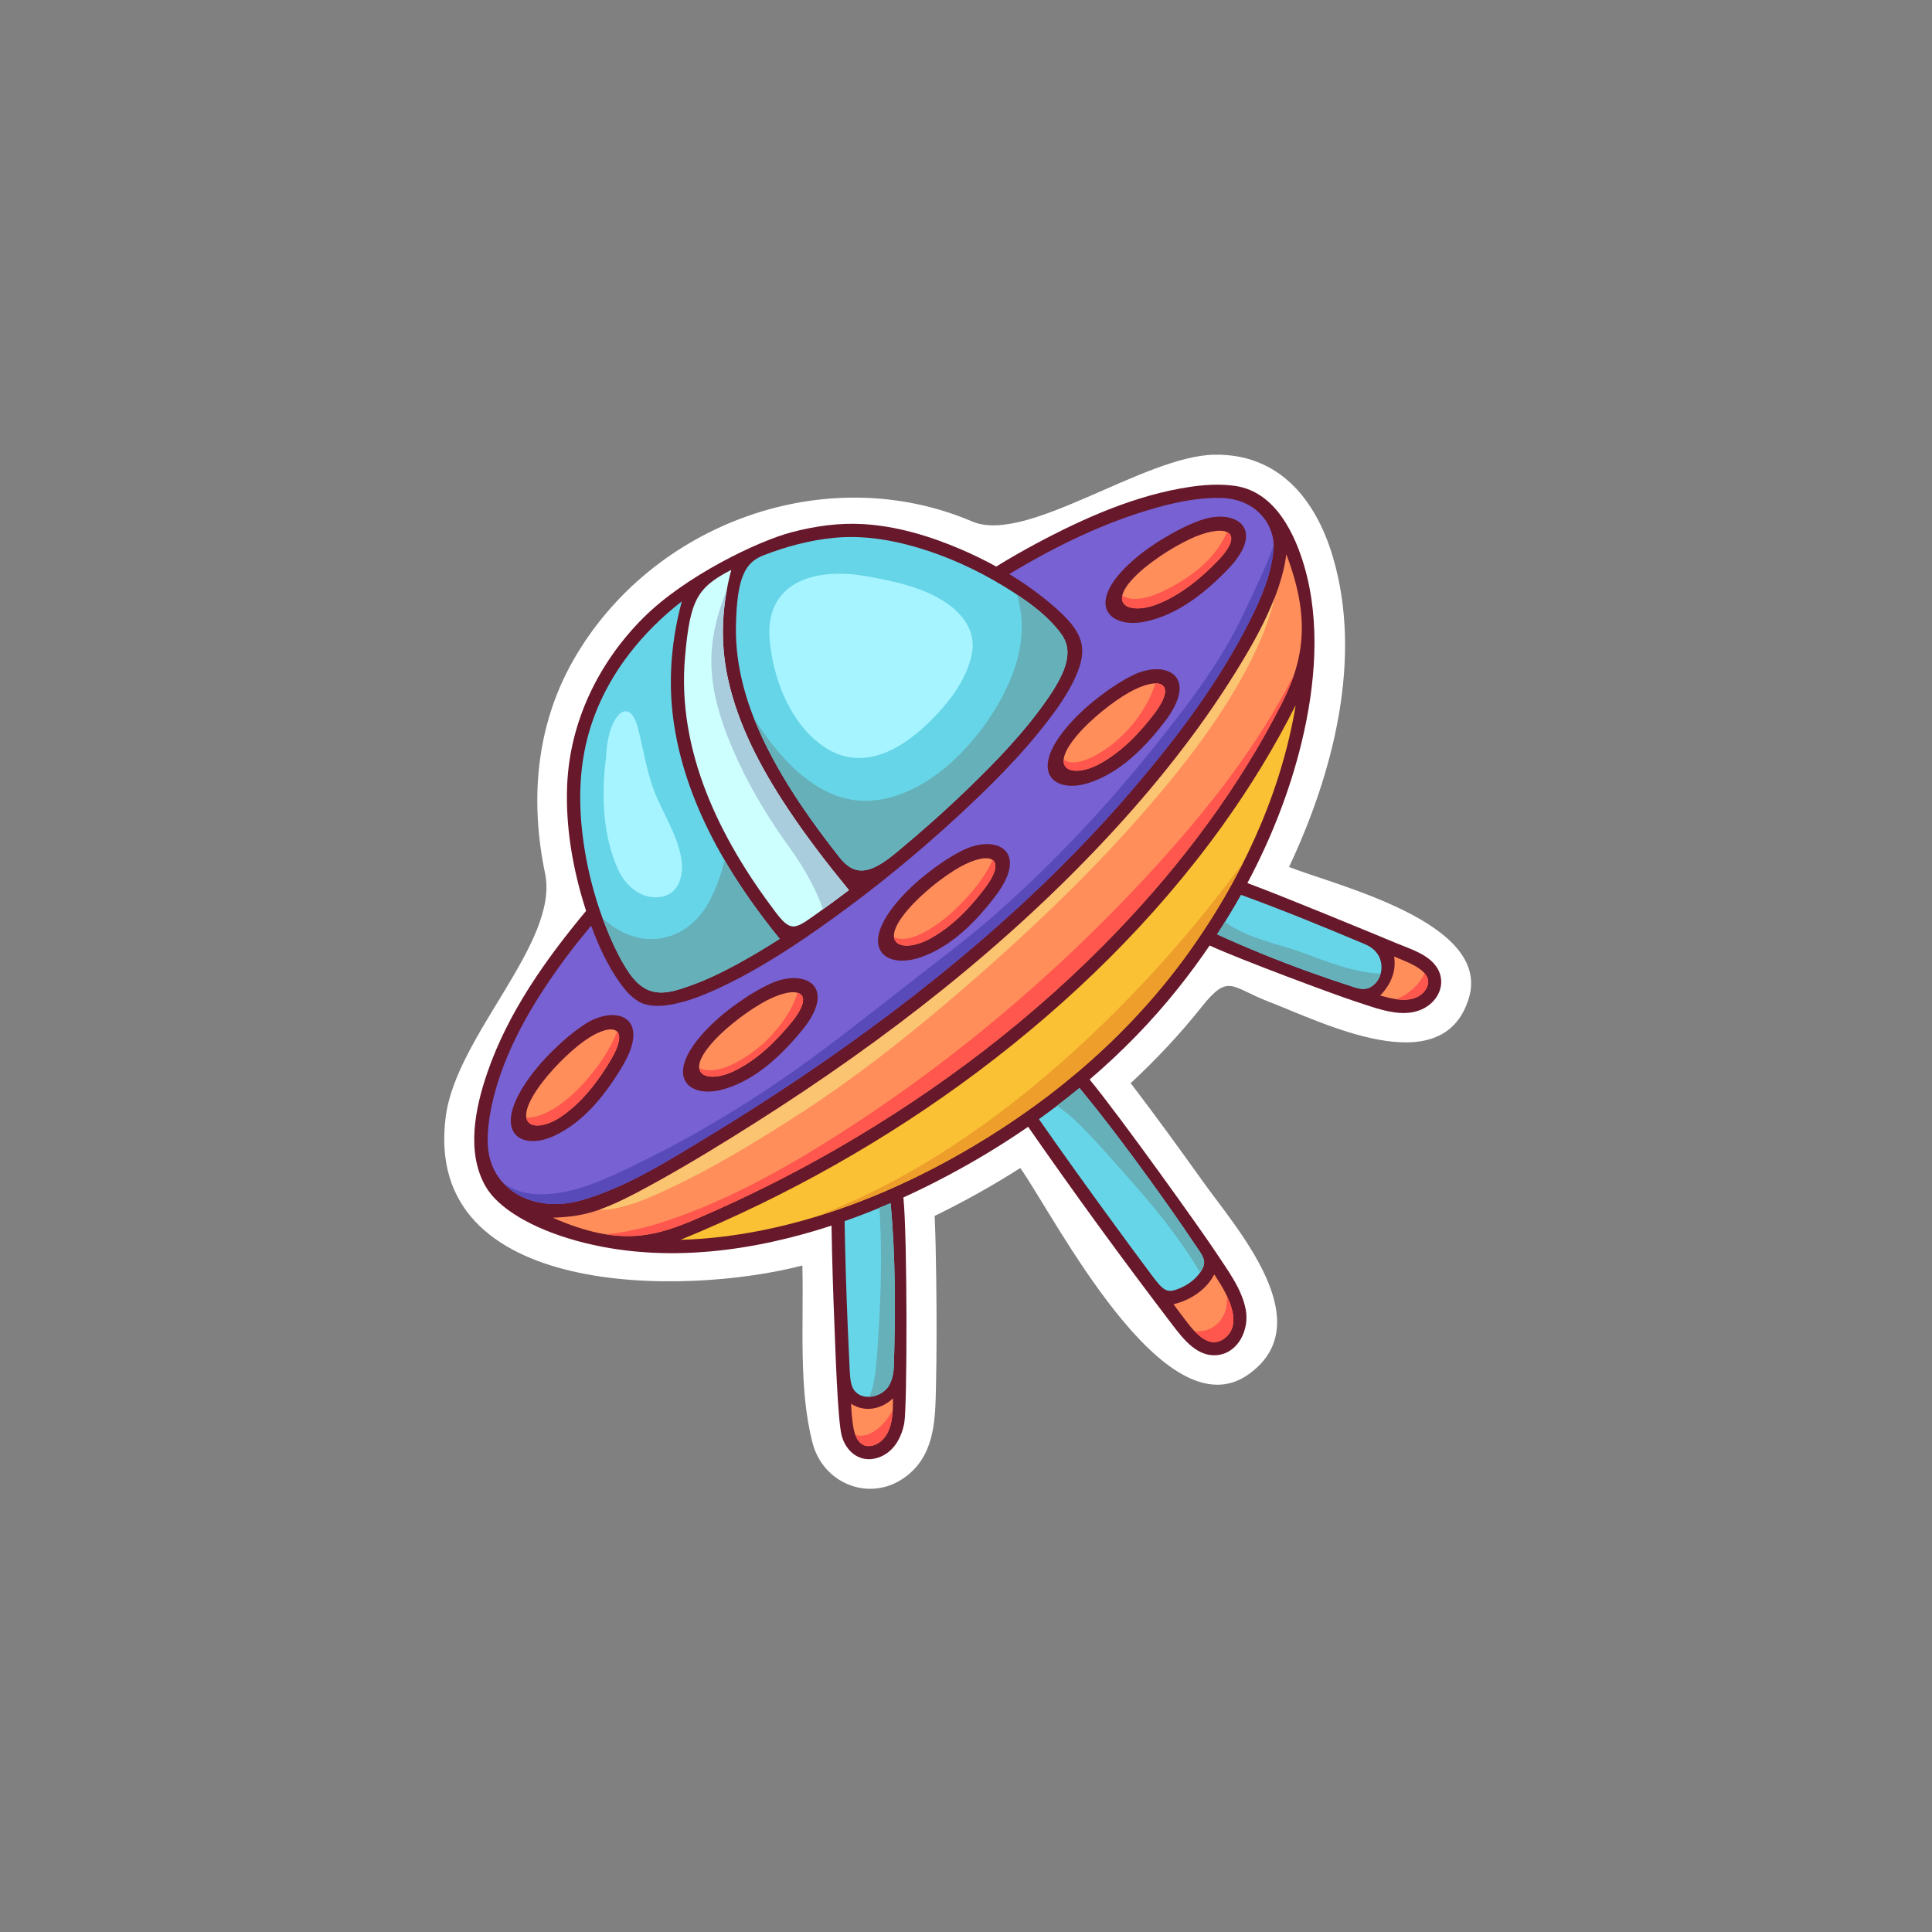 <svg width="231" height="231" viewBox="0 0 231 231" fill="none" xmlns="http://www.w3.org/2000/svg">
<rect x="0" y="0" width="231" height="231" fill="#808080" stroke="none"/>
<g clip-path="url(#clip0_167_294)">
<path d="M159.375 66.626C157.316 59.646 152.872 54.246 145.215 54.366C136.758 54.498 122.732 65.125 116.239 62.352C98.873 54.932 77.867 62.504 68.503 79.019C64.072 86.835 63.356 95.731 65.171 104.428C66.895 112.692 54.574 123.744 53.297 133.499C50.432 155.391 82.059 154.942 95.934 151.309C96.118 158.054 95.44 165.996 97.159 172.543C98.442 177.432 103.992 179.634 108.149 176.663C111.654 174.159 111.811 170.106 111.901 166.284C112.008 161.774 111.996 157.26 111.937 152.75C111.905 150.294 111.86 147.836 111.751 145.382C115.271 143.67 118.693 141.757 121.993 139.653C126.169 145.594 139.23 171.507 149.295 164.315C157.924 158.149 147.912 146.979 143.812 141.248C140.987 137.299 138.139 133.363 135.19 129.506C138.244 126.677 141.099 123.629 143.693 120.371C146.924 116.313 147.218 118.06 151.69 119.765C157.906 122.133 172.482 129.639 175.617 119.363C178.384 110.298 159.783 105.9 154.126 103.66C159.374 92.504 162.97 78.817 159.375 66.626C156.72 57.624 161.308 73.181 159.375 66.626Z" fill="white"/>
<path d="M68.984 148.368C79.585 151.275 90.548 149.447 99.42 146.539C99.487 150.565 99.612 154.591 99.776 158.615C99.859 160.647 100.145 169.78 100.631 171.631C101.144 173.585 102.828 174.93 104.868 174.324C106.785 173.756 107.798 171.958 108.126 170.097C108.475 168.116 108.496 147.961 108.018 143.212C108.017 143.199 108.013 143.188 108.011 143.176C109.814 142.355 111.586 141.478 113.322 140.555C116.63 138.797 119.845 136.854 122.929 134.725C128.513 142.764 134.29 150.685 140.227 158.465C141.512 160.147 143.199 162.303 145.589 162.019C148.104 161.721 149.363 158.936 148.96 156.656C148.508 154.091 146.736 151.816 145.34 149.679C143.887 147.453 134.003 133.587 130.281 129.071C134.142 125.766 137.709 122.123 140.885 118.135C142.193 116.493 143.443 114.796 144.63 113.053C148.375 114.771 159.998 119.081 161.978 119.711C163.718 120.265 165.535 120.989 167.373 121.11C168.891 121.21 170.397 120.8 171.434 119.632C172.434 118.506 172.633 116.924 171.783 115.646C170.747 114.088 168.675 113.488 167.039 112.806C165.126 112.009 153.24 107.083 149.144 105.588C151.986 100.256 154.215 94.599 155.632 88.745C157.264 82.002 157.931 74.423 155.931 67.641C154.903 64.153 152.632 58.837 147.717 58.103C145.921 57.836 144.004 57.961 142.352 58.204C135.836 59.164 129.587 61.944 123.825 65.029C122.227 65.885 120.657 66.793 119.111 67.739C117.715 66.971 116.282 66.274 114.828 65.653C111.167 64.089 107.231 62.905 103.24 62.665C100.315 62.489 97.406 62.906 94.581 63.655C90.661 64.696 81.95 68.828 76.889 73.898C71.538 79.258 68.109 86.341 67.81 93.958C67.629 98.558 68.372 103.197 69.671 107.604C69.799 108.039 69.933 108.476 70.073 108.914C65.259 114.702 60.772 121.009 58.292 128.182C56.829 132.412 55.689 137.782 58.09 141.902C59.585 144.47 63.603 146.893 68.984 148.368Z" fill="#68182B"/>
<path d="M105.75 171.888C105.305 172.45 104.578 172.913 103.839 172.903C102.691 172.889 102.223 171.719 102.05 170.754C101.88 169.806 101.805 168.825 101.76 167.841C102.109 168.062 102.491 168.237 102.911 168.343C104.307 168.695 105.757 168.159 106.775 167.194C106.756 168.798 106.748 170.63 105.75 171.888Z" fill="#FF8E5B"/>
<path d="M106.885 163.153C106.863 163.98 106.727 164.901 106.322 165.621C105.514 167.057 103.061 167.63 102.069 166.136C101.771 165.687 101.652 164.986 101.598 163.902C101.513 162.182 101.434 160.462 101.364 158.741C101.189 154.498 101.055 150.253 100.987 146.008C102.845 145.354 104.679 144.633 106.484 143.851C107.093 150.247 107.055 156.722 106.885 163.153Z" fill="#67D5E8"/>
<path d="M145.897 153.495C147.005 155.298 148.629 158.579 146.227 160.144C144.207 161.46 142.303 158.579 141.281 157.237C140.954 156.807 140.634 156.372 140.308 155.941C142.315 155.48 144.261 154.188 145.185 152.37C145.421 152.746 145.665 153.117 145.897 153.495Z" fill="#FF8E5B"/>
<path d="M142.629 148.43C143.891 150.309 144.498 150.8 143.403 152.269C142.79 153.092 141.868 153.721 140.879 154.107C139.537 154.632 139.119 154.363 137.707 152.469C136.097 150.31 134.497 148.142 132.91 145.966C129.976 141.942 127.064 137.901 124.22 133.812C125.879 132.625 127.497 131.382 129.069 130.085C132.077 133.74 134.924 137.528 137.69 141.368C139.368 143.696 141.026 146.045 142.629 148.43Z" fill="#67D5E8"/>
<path d="M166.684 114.363C167.121 114.548 167.558 114.732 167.995 114.917C169.245 115.444 171.524 116.53 170.51 118.239C169.764 119.496 168.205 119.674 166.892 119.465C166.263 119.365 165.641 119.206 165.021 119.03C165.677 118.354 166.214 117.559 166.506 116.67C166.76 115.9 166.815 115.117 166.684 114.363Z" fill="#FF8E5B"/>
<path d="M163.194 112.89C164.075 113.261 164.598 113.804 164.878 114.356C165.526 115.637 165.12 117.379 163.782 118.067C163.349 118.289 162.763 118.312 161.919 118.039C160.177 117.477 158.444 116.887 156.721 116.268C152.926 114.904 149.187 113.39 145.519 111.715C146.524 110.175 147.477 108.598 148.376 106.991C153.37 108.806 158.293 110.828 163.194 112.89Z" fill="#67D5E8"/>
<path d="M154.763 85.218C152.884 95.561 148.209 105.402 142.102 113.904C135.281 123.399 126.44 131.051 116.414 137.01C107.29 142.434 97.085 146.543 86.501 147.852C84.818 148.06 83.1 148.193 81.373 148.238C93.983 143.069 105.968 136.339 116.875 128.166C128.01 119.821 138.117 109.946 146.236 98.62C149.486 94.085 152.409 89.311 154.913 84.324C154.863 84.622 154.817 84.922 154.763 85.218Z" fill="#FAC135"/>
<path d="M153.285 84.047C148.205 94.053 141.407 103.15 133.657 111.25C123.786 121.567 112.292 130.316 99.922 137.424C94.698 140.425 89.303 143.122 83.776 145.514C78.599 147.755 74.369 149.233 66.091 145.596C70.204 145.44 72.343 144.732 78.224 141.487C82.35 139.211 86.382 136.743 90.36 134.22C105.946 124.337 120.727 112.864 133.232 99.24C138.973 92.986 144.242 86.245 148.611 78.955C150.591 75.653 152.441 72.149 153.398 68.396C153.571 67.716 153.711 67 153.798 66.276C156.648 73.753 156.003 78.694 153.285 84.047Z" fill="#FF8E5B"/>
<path d="M91.319 66.384C94.039 65.332 96.887 64.569 99.797 64.298C103.103 63.99 106.401 64.505 109.576 65.43C113.248 66.501 116.799 68.125 120.059 70.12C122.533 71.633 125.153 73.435 126.888 75.805C128.306 77.741 127.639 80.06 125.358 83.397C122.582 87.459 119.093 91.053 115.561 94.457C112.854 97.067 110.035 99.564 107.135 101.961C104.176 104.406 102.281 104.936 100.363 102.499C97.067 98.312 93.974 93.924 91.608 89.162C89.395 84.709 87.896 79.889 87.993 74.875C88.106 68.906 89.136 67.228 91.319 66.384Z" fill="#67D5E8"/>
<path d="M87.437 68.136C86.306 72.353 86.085 76.725 87.011 81.037C88.224 86.689 90.998 91.868 94.171 96.651C96.425 100.047 98.92 103.276 101.501 106.428C100.065 107.518 98.609 108.587 97.131 109.625C94.979 111.137 94.456 111.344 92.724 109.054C86.062 100.248 80.906 89.81 81.906 78.522C82.508 71.724 83.341 70.252 87.437 68.136Z" fill="#CEFFFF"/>
<path d="M72.936 112.015C71.252 108.106 70.143 103.929 69.641 99.704C69.159 95.652 69.283 91.568 70.404 87.628C71.374 84.222 73.052 81.031 75.2 78.224C77.016 75.852 79.157 73.735 81.522 71.901C80.356 76.227 79.919 80.714 80.408 85.194C81.067 91.222 83.279 96.948 86.258 102.195C88.274 105.748 90.653 109.081 93.223 112.253C91.583 113.303 89.914 114.305 88.208 115.238C86.381 116.237 84.494 117.157 82.529 117.852C79.896 118.784 77.422 119.621 75.148 116.213C74.269 114.895 73.561 113.468 72.936 112.015Z" fill="#67D5E8"/>
<path d="M135.477 69.17C136.394 68.195 137.463 67.363 138.564 66.606C139.72 65.81 140.936 65.094 142.203 64.489C146.214 62.573 149.089 63.307 145.75 66.895C143.642 69.099 141.176 71.152 138.302 72.266C135.245 73.452 132.403 72.437 135.477 69.17Z" fill="#FF8E5B"/>
<path d="M128.213 88.639C129.008 87.562 129.969 86.608 130.972 85.725C132.025 84.797 133.146 83.941 134.332 83.189C138.086 80.808 141.028 81.193 138.141 85.154C136.311 87.594 134.108 89.926 131.388 91.376C128.494 92.918 125.551 92.249 128.213 88.639Z" fill="#FF8E5B"/>
<path d="M107.926 109.547C108.721 108.47 109.683 107.516 110.685 106.632C111.738 105.704 112.86 104.848 114.046 104.096C117.799 101.715 120.742 102.101 117.855 106.061C116.025 108.502 113.821 110.834 111.101 112.284C108.207 113.826 105.264 113.157 107.926 109.547Z" fill="#FF8E5B"/>
<path d="M84.717 125.201C85.55 124.154 86.546 123.235 87.579 122.389C88.666 121.499 89.817 120.685 91.03 119.976C94.868 117.733 97.794 118.225 94.765 122.078C92.848 124.451 90.561 126.701 87.791 128.052C84.843 129.488 81.926 128.713 84.717 125.201Z" fill="#FF8E5B"/>
<path d="M145.855 59.53C143.327 59.498 140.798 60 138.372 60.674C132.133 62.405 126.211 65.303 120.674 68.641C122.035 69.465 123.35 70.362 124.593 71.343C129.477 75.204 130.338 77.164 128.515 81.108C127.705 82.859 126.586 84.476 125.422 86.007C122.12 90.351 118.191 94.226 114.181 97.909C109.568 102.147 104.703 106.125 99.622 109.789C95.244 112.947 90.671 115.975 85.756 118.237C84.014 119.038 82.204 119.745 80.312 120.098C79.04 120.335 77.577 120.407 76.399 119.778C76.339 119.746 76.287 119.709 76.241 119.67C75.391 119.139 74.725 118.36 74.147 117.55C72.666 115.475 71.561 113.101 70.679 110.675C69.618 111.962 68.572 113.261 67.58 114.602C63.713 119.828 60.159 125.779 58.786 132.21C58.491 133.594 58.271 135.179 58.317 136.735C58.476 142.132 63.644 145.028 69.161 143.6C70.767 143.184 72.306 142.583 73.605 142.021C77.367 140.395 80.881 138.179 84.382 136.064C88.361 133.659 92.281 131.156 96.13 128.549C110.572 118.768 124.22 107.517 135.568 94.217C140.817 88.065 145.837 81.405 149.464 74.149C150.794 71.488 152.049 68.596 152.275 65.593C152.472 62.973 150.373 59.588 145.855 59.53ZM74.581 127.204C72.593 130.605 69.945 134.095 66.279 135.798C62.372 137.615 58.87 135.536 62.784 129.586C63.726 128.155 64.847 126.851 66.066 125.65C67.24 124.494 68.507 123.392 69.887 122.488C73.548 120.09 77.817 121.495 74.581 127.204ZM96.074 122.97C93.598 126.033 90.456 129.087 86.576 130.22C82.44 131.429 79.29 128.849 84.054 123.554C85.199 122.28 86.503 121.159 87.889 120.155C89.223 119.188 90.642 118.289 92.141 117.602C96.12 115.781 100.13 117.811 96.074 122.97ZM119.195 106.905C116.832 110.057 113.802 113.221 109.966 114.495C105.877 115.854 102.636 113.389 107.204 107.925C108.302 106.61 109.565 105.442 110.914 104.388C112.211 103.374 113.596 102.424 115.07 101.684C118.981 99.719 123.062 101.603 119.195 106.905ZM139.481 85.997C137.118 89.149 134.089 92.314 130.253 93.587C126.164 94.946 122.923 92.481 127.49 87.017C128.589 85.703 129.852 84.535 131.2 83.481C132.498 82.467 133.883 81.516 135.357 80.776C139.267 78.811 143.348 80.695 139.481 85.997ZM146.98 67.892C144.258 70.739 140.872 73.52 136.911 74.326C132.689 75.187 129.765 72.352 134.953 67.473C136.201 66.299 137.594 65.29 139.059 64.405C140.468 63.553 141.957 62.775 143.509 62.216C147.625 60.732 151.452 63.09 146.98 67.892Z" fill="#7761D3"/>
<path d="M63.688 131.116C64.354 129.955 65.201 128.897 66.096 127.905C67.036 126.863 68.052 125.884 69.145 125.002C72.602 122.208 75.569 122.255 73.153 126.52C71.614 129.153 69.691 131.721 67.155 133.472C64.456 135.335 61.455 135.007 63.688 131.116Z" fill="#FF8E5B"/>
<path d="M97.199 145.578C103.938 143.571 110.411 140.578 116.414 137.01C126.44 131.051 135.281 123.399 142.102 113.904C144.536 110.516 146.736 106.913 148.629 103.152C142.618 111.342 135.82 118.952 128.296 125.777C119.142 134.082 108.764 141.241 97.199 145.578Z" fill="#EE9E2B"/>
<path d="M106.896 112.045C107.054 113.358 109.088 113.356 111.101 112.284C113.821 110.834 116.025 108.501 117.855 106.061C119.15 104.284 119.269 103.229 118.671 102.819C117.729 104.955 116.203 106.753 114.505 108.451C113.185 109.772 109.199 113.126 106.896 112.045Z" fill="#FF564D"/>
<path d="M67.155 133.472C69.691 131.721 71.614 129.153 73.153 126.52C74.109 124.833 74.22 123.808 73.794 123.356C72.973 125.407 71.724 127.264 70.238 128.998C68.643 130.859 65.736 133.62 62.936 133.647C63.186 135.009 65.245 134.79 67.155 133.472Z" fill="#FF564D"/>
<path d="M83.599 127.701C83.746 128.981 85.761 129.04 87.791 128.052C90.561 126.701 92.848 124.451 94.765 122.078C96.352 120.059 96.302 118.964 95.345 118.701C94.714 120.796 93.421 122.599 91.737 124.315C90.26 125.819 86.088 128.905 83.599 127.701Z" fill="#FF564D"/>
<path d="M141.09 69.585C139.534 70.537 136.059 72.448 134.191 71.204C133.843 72.807 136.012 73.154 138.302 72.266C141.176 71.151 143.642 69.099 145.75 66.894C147.429 65.091 147.536 64.009 146.719 63.622C145.531 66.222 143.667 68.008 141.09 69.585Z" fill="#FF564D"/>
<path d="M127.179 90.805C127.018 92.445 129.217 92.533 131.388 91.376C134.108 89.926 136.311 87.594 138.141 85.154C139.861 82.795 139.512 81.705 138.156 81.711C137.216 84.443 135.667 86.708 133.367 88.682C132.194 89.689 128.847 92.04 127.179 90.805Z" fill="#FF564D"/>
<path d="M133.657 111.25C141.407 103.15 148.205 94.053 153.285 84.047C153.87 82.896 154.352 81.763 154.73 80.62C150.531 88.967 144.61 96.512 138.382 103.372C126.472 116.488 112.529 128.196 97.393 137.42C92.238 140.561 86.849 143.404 81.163 145.463C78.391 146.467 75.435 147.313 72.455 147.584C76.93 148.298 80.118 147.098 83.776 145.514C89.303 143.122 94.698 140.425 99.922 137.424C112.292 130.316 123.786 121.567 133.657 111.25Z" fill="#FF564D"/>
<path d="M106.732 168.661C105.621 170.531 103.986 172.041 102.274 171.575C102.54 172.278 103.01 172.893 103.839 172.903C104.578 172.912 105.306 172.45 105.751 171.888C106.452 171.003 106.661 169.835 106.732 168.661Z" fill="#FF564D"/>
<path d="M146.227 160.144C148.057 158.951 147.549 156.764 146.713 154.991C146.715 155.411 146.693 155.832 146.625 156.255C146.35 157.989 144.831 159.288 143.061 159.185C142.976 159.179 142.895 159.156 142.812 159.144C143.788 160.175 144.985 160.953 146.227 160.144Z" fill="#FF564D"/>
<path d="M166.944 119.472C168.246 119.668 169.774 119.48 170.51 118.239C170.946 117.505 170.772 116.886 170.334 116.377C169.695 117.759 168.385 118.913 166.944 119.472Z" fill="#FF564D"/>
<path d="M115.143 118.24C124.049 110.548 132.611 102.323 140.053 93.19C143.542 88.908 146.783 84.37 149.326 79.457C150.628 76.941 151.746 74.258 152.399 71.479C151.393 74.087 150.038 76.575 148.611 78.955C144.242 86.245 138.973 92.986 133.232 99.24C120.727 112.865 105.946 124.337 90.361 134.22C86.382 136.743 82.35 139.211 78.224 141.487C75.401 143.045 73.443 144.014 71.712 144.622C72.421 144.709 73.197 144.56 73.841 144.422C75.907 143.98 77.889 143.095 79.797 142.21C84.966 139.813 89.878 136.832 94.677 133.773C101.938 129.145 108.63 123.865 115.143 118.24Z" fill="#FBC471"/>
<path d="M155.663 113.878C153.843 113.21 151.366 112.65 149.177 111.732C148.982 111.645 148.787 111.56 148.595 111.466C148.229 111.289 147.851 111.099 147.479 110.893C147.397 110.847 147.316 110.799 147.235 110.752C147.223 110.745 147.21 110.738 147.198 110.73C146.94 110.568 146.698 110.393 146.464 110.211C146.151 110.714 145.843 111.22 145.519 111.716C149.187 113.39 152.926 114.904 156.721 116.268C158.444 116.887 160.177 117.477 161.919 118.039C162.763 118.312 163.349 118.289 163.782 118.067C164.456 117.72 164.892 117.106 165.078 116.419C161.854 116.271 158.676 114.985 155.663 113.878Z" fill="#65B0B9"/>
<path d="M105.137 144.407C105.422 148.471 105.382 152.537 105.187 156.628C105.08 158.851 104.96 161.075 104.752 163.291C104.64 164.49 104.453 165.864 103.937 167.01C104.883 166.968 105.866 166.432 106.322 165.621C106.727 164.901 106.863 163.98 106.885 163.153C107.055 156.722 107.093 150.247 106.484 143.851C106.038 144.044 105.586 144.222 105.137 144.407Z" fill="#65B0B9"/>
<path d="M126.356 132.228C127.327 132.835 128.206 133.605 129.05 134.437C131.037 136.393 132.867 138.545 134.724 140.622C137.965 144.246 141.029 147.986 143.49 152.145C144.457 150.773 143.854 150.254 142.629 148.43C141.026 146.045 139.368 143.696 137.69 141.368C134.924 137.528 132.077 133.74 129.069 130.085C128.18 130.818 127.273 131.53 126.356 132.228Z" fill="#65B0B9"/>
<path d="M84.773 107.833C82.71 111.703 78.502 113.419 74.5 111.478C73.613 111.048 72.804 110.466 72.06 109.797C72.334 110.544 72.621 111.285 72.935 112.015C73.561 113.468 74.269 114.895 75.148 116.214C77.422 119.621 79.896 118.784 82.529 117.852C84.494 117.157 86.381 116.237 88.208 115.238C89.914 114.305 91.583 113.303 93.223 112.254C90.811 109.276 88.571 106.154 86.637 102.844C86.237 104.538 85.64 106.208 84.773 107.833Z" fill="#65B0B9"/>
<path d="M126.888 75.804C125.513 73.927 123.582 72.409 121.608 71.105C121.741 71.581 121.857 72.065 121.95 72.558C122.676 76.431 121.536 80.135 119.711 83.526C116.653 89.21 110.482 95.641 103.57 95.749C98.467 95.829 94.34 91.814 91.556 87.967C91.046 87.262 90.566 86.535 90.112 85.792C90.558 86.936 91.061 88.061 91.608 89.162C93.974 93.924 97.067 98.312 100.363 102.499C102.282 104.936 104.177 104.406 107.135 101.961C110.036 99.564 112.854 97.067 115.561 94.457C119.093 91.053 122.582 87.459 125.358 83.397C127.639 80.06 128.306 77.741 126.888 75.804Z" fill="#65B0B9"/>
<path d="M113.214 72.136C110.445 70.216 106.835 69.478 103.577 68.899C97 67.73 91.454 69.896 92.025 76.491C92.426 81.136 94.512 86.677 98.649 89.368C103.664 92.631 108.74 88.963 112.171 85.24C113.984 83.272 115.633 80.897 116.187 78.239C116.731 75.635 115.28 73.568 113.214 72.136Z" fill="#A6F4FF"/>
<path d="M72.478 90.437C71.856 95.049 72.078 99.992 73.926 104.011C74.856 106.035 76.866 107.676 79.182 107.205C81.24 106.786 81.734 104.562 81.481 102.8C81.055 99.817 79.147 97.128 78.125 94.331C77.259 91.959 76.902 89.464 76.274 87.045C75.219 82.978 72.654 85.595 72.478 90.437Z" fill="#A6F4FF"/>
<path d="M87.011 81.037C86.257 77.525 86.275 73.974 86.914 70.498C85.748 73.334 84.994 76.38 85.051 79.359C85.13 83.546 86.677 87.668 88.44 91.407C90.083 94.892 92.13 98.192 94.382 101.313C96.054 103.632 97.469 106.089 98.406 108.711C99.446 107.961 100.481 107.203 101.501 106.429C98.92 103.277 96.425 100.047 94.171 96.651C90.998 91.868 88.224 86.689 87.011 81.037Z" fill="#A9CDDD"/>
<path d="M148.704 73.356C145.875 79.378 141.619 84.829 137.461 89.975C132.041 96.683 126.096 103.002 119.666 108.75C116.482 111.597 113.086 114.16 109.717 116.78C105.938 119.718 102.191 122.697 98.357 125.565C90.724 131.275 82.459 136.287 73.796 140.296C70.732 141.715 67.33 143 63.898 142.767C62.451 142.668 61.226 142.194 60.193 141.463C62.213 143.64 65.61 144.519 69.161 143.6C70.766 143.184 72.306 142.583 73.605 142.021C77.367 140.395 80.881 138.179 84.382 136.064C88.361 133.659 92.281 131.156 96.13 128.549C110.571 118.768 124.22 107.517 135.567 94.217C140.817 88.065 145.837 81.405 149.464 74.149C150.794 71.488 152.049 68.596 152.275 65.593C152.284 65.478 152.283 65.36 152.282 65.242C151.274 68.019 149.956 70.691 148.704 73.356Z" fill="#584AB9"/>
</g>
<defs>
<clipPath id="clip0_167_294">
<rect width="165" height="165" fill="white" transform="translate(0 95.925) rotate(-35.547)"/>
</clipPath>
</defs>
</svg>
